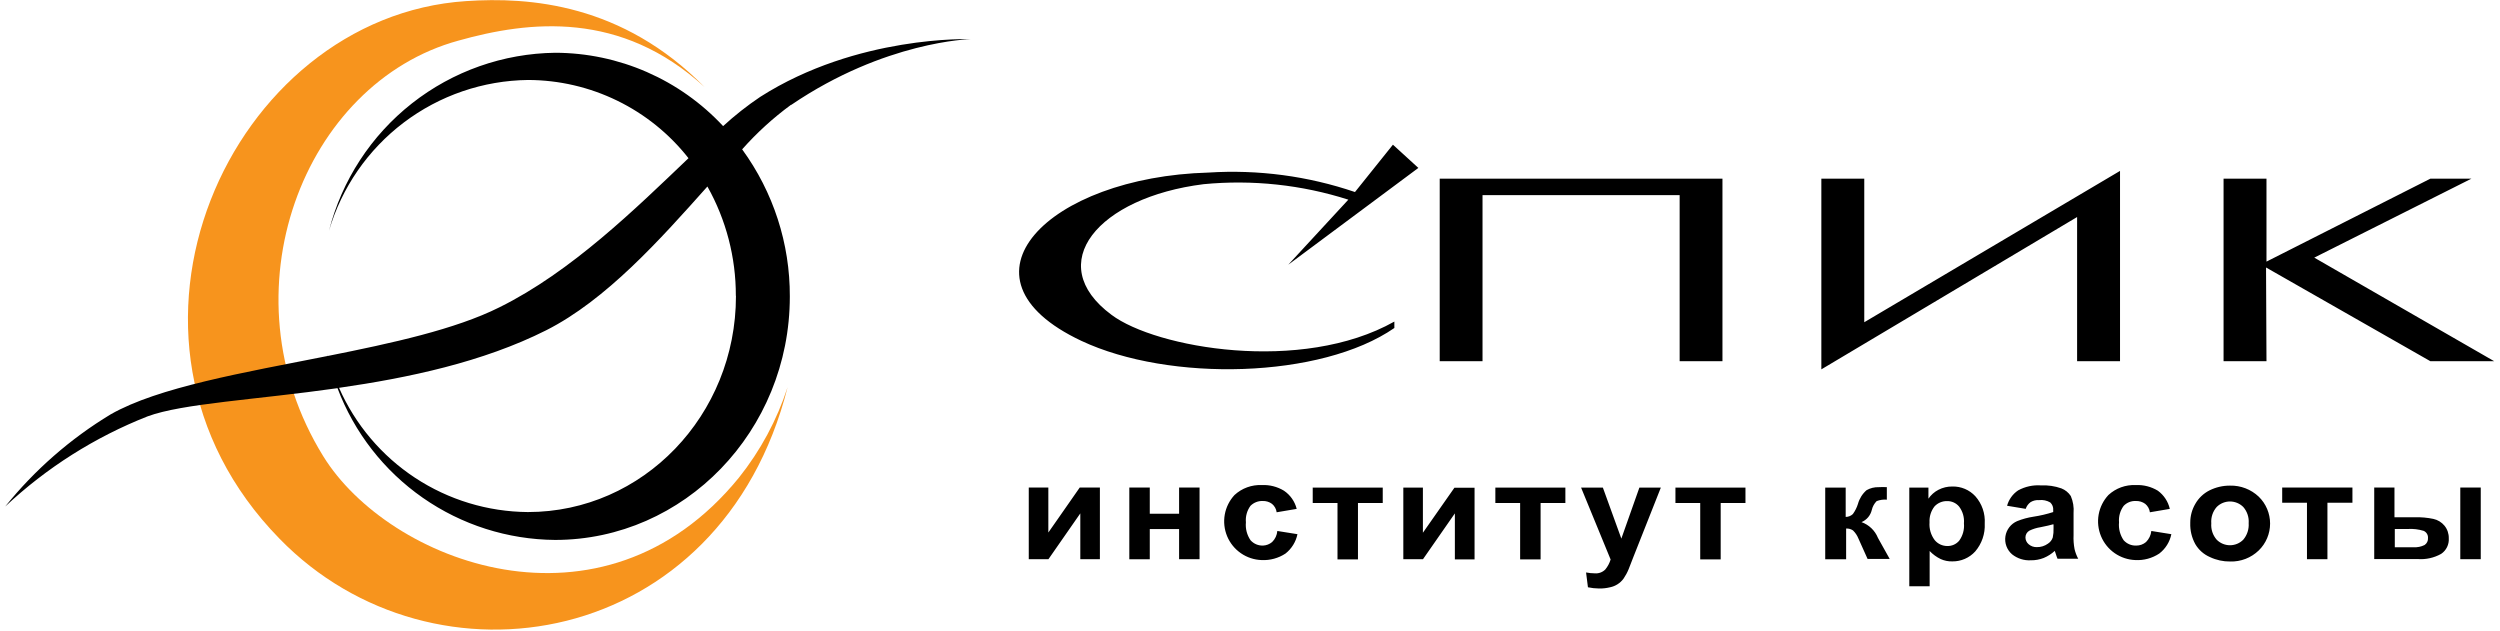 <svg width="226" height="57" viewBox="0 0 226 57" fill="none" xmlns="http://www.w3.org/2000/svg">
<path fill-rule="evenodd" clip-rule="evenodd" d="M63.69 7.87C56.13 0.94 47.86 1.87 41.45 3.67C27.45 7.49 20.06 26.42 29.22 41.24C35.12 50.8 54.44 58.34 66.79 43.19C68.742 40.748 70.236 37.974 71.2 35C65.2 58.75 39.2 63 25.28 48.71C7.45 30.5 20.85 1.5 42.13 0.1C47.86 -0.29 56.26 0.33 63.69 7.87Z" fill="#F7941D"/>
<path fill-rule="evenodd" clip-rule="evenodd" d="M128.22 15.18L116.46 23.93L121.89 18.05C117.67 16.702 113.22 16.226 108.81 16.65C99.28 17.84 94.23 23.83 100.48 28.46C104.48 31.46 117.65 33.8 126.05 29.07V29.65C119.43 34.23 105.72 34.56 97.75 30.81C85.63 25.1 94.78 16 109.25 15.6C113.736 15.314 118.235 15.912 122.49 17.36L125.92 13.08L128.22 15.18ZM66.53 26.76C66.53 37.54 58.13 46.29 47.72 46.29C44.095 46.263 40.555 45.188 37.526 43.196C34.498 41.204 32.11 38.378 30.65 35.06C36.9 34.16 43.65 32.74 49.37 29.86C54.8 27.12 59.69 21.64 63.95 16.86C65.642 19.874 66.527 23.273 66.52 26.73L66.53 26.76ZM71.53 9.48C80 3.72 87.72 3.54 87.72 3.54C87.72 3.54 77.49 3.16 68.72 8.76C67.539 9.554 66.419 10.437 65.37 11.4C63.43 9.315 61.083 7.651 58.473 6.51C55.864 5.37 53.048 4.777 50.2 4.77C45.495 4.828 40.94 6.435 37.241 9.344C33.542 12.253 30.906 16.301 29.74 20.86C30.889 16.961 33.256 13.534 36.496 11.081C39.736 8.628 43.677 7.278 47.74 7.23C50.534 7.237 53.29 7.877 55.801 9.102C58.312 10.326 60.514 12.103 62.24 14.3C57.48 18.84 51.66 24.56 45.15 27.78C41.15 29.78 35.44 31.02 29.63 32.18C29.616 32.114 29.596 32.051 29.57 31.99C29.582 32.054 29.599 32.118 29.62 32.18C22 33.69 14.31 35 10 37.46C6.362 39.659 3.137 42.479 0.47 45.79C4.206 42.283 8.573 39.518 13.34 37.64C16.5 36.47 23.12 36.14 30.51 35.09C32.02 39.095 34.708 42.549 38.219 44.998C41.73 47.447 45.9 48.776 50.18 48.81C61.85 48.81 71.4 38.96 71.4 26.81C71.42 22.027 69.91 17.363 67.09 13.5C68.413 12.007 69.892 10.659 71.5 9.48H71.53ZM93 44.07H94.77V48.14L95.7 46.81L97.61 44.07H99.43V50.55H97.66V46.41L94.78 50.55H93V44.07ZM102.09 44.07H103.94V46.44H106.59V44.07H108.44V50.55H106.59V47.83H103.94V50.56H102.09V44.08V44.07ZM117.24 46L115.41 46.31C115.371 46.012 115.221 45.741 114.99 45.55C114.748 45.37 114.452 45.279 114.15 45.29C113.945 45.282 113.74 45.317 113.549 45.393C113.358 45.468 113.185 45.583 113.04 45.73C112.727 46.16 112.581 46.69 112.63 47.22C112.575 47.792 112.724 48.366 113.05 48.84C113.192 48.998 113.366 49.123 113.561 49.206C113.757 49.289 113.968 49.328 114.18 49.32C114.482 49.307 114.77 49.195 115 49C115.273 48.734 115.44 48.379 115.47 48L117.29 48.29C117.148 48.982 116.765 49.602 116.21 50.04C115.571 50.461 114.815 50.667 114.05 50.63C113.379 50.608 112.728 50.393 112.176 50.011C111.623 49.63 111.192 49.097 110.934 48.478C110.676 47.858 110.601 47.177 110.719 46.516C110.837 45.855 111.143 45.242 111.6 44.75C111.932 44.444 112.321 44.206 112.745 44.052C113.169 43.898 113.619 43.829 114.07 43.85C114.773 43.817 115.469 43.995 116.07 44.36C116.642 44.746 117.051 45.33 117.22 46H117.24ZM118.64 44.08H125V45.47H122.76V50.57H120.91V45.47H118.67V44.07L118.64 44.08ZM126.86 44.08H128.63V48.16L131.48 44.09H133.3V50.57H131.52V46.41L128.64 50.55H126.86V44.07V44.08ZM135.19 44.08H141.51V45.47H139.27V50.57H137.42V45.47H135.18V44.07L135.19 44.08ZM142.9 44.08H144.9L146.57 48.69L148.2 44.08H150.14L147.67 50.32L147.23 51.45C147.106 51.756 146.948 52.047 146.76 52.32C146.466 52.717 146.035 52.991 145.55 53.09C145.223 53.17 144.887 53.207 144.55 53.2C144.214 53.196 143.879 53.159 143.55 53.09L143.38 51.75C143.64 51.801 143.905 51.828 144.17 51.83C144.344 51.844 144.52 51.82 144.684 51.76C144.848 51.699 144.997 51.604 145.12 51.48C145.338 51.214 145.501 50.908 145.6 50.58L142.93 44.08H142.9ZM151.44 44.08H157.79V45.47H155.55V50.57H153.7V45.47H151.46V44.07L151.44 44.08ZM165 44.08H166.85V46.73C167.092 46.73 167.325 46.637 167.5 46.47C167.702 46.19 167.858 45.879 167.96 45.55C168.092 45.068 168.364 44.637 168.74 44.31C169.075 44.121 169.456 44.028 169.84 44.04C170.083 44.025 170.327 44.025 170.57 44.04V45.17C170.258 45.142 169.943 45.187 169.65 45.3C169.432 45.52 169.28 45.797 169.21 46.1C169.153 46.343 169.04 46.571 168.878 46.762C168.716 46.953 168.511 47.103 168.28 47.2C168.612 47.318 168.915 47.504 169.17 47.747C169.425 47.99 169.626 48.284 169.76 48.61C169.76 48.61 169.81 48.7 169.83 48.74L170.83 50.53H168.83L168 48.68C167.889 48.405 167.723 48.156 167.51 47.95C167.328 47.826 167.11 47.767 166.89 47.78V50.56H165V44.06V44.08ZM172.6 44.08H174.33V45.08C174.56 44.743 174.869 44.468 175.23 44.28C175.622 44.076 176.059 43.973 176.5 43.98C176.888 43.971 177.273 44.046 177.63 44.197C177.987 44.349 178.307 44.575 178.57 44.86C178.868 45.195 179.096 45.586 179.242 46.01C179.388 46.434 179.448 46.882 179.42 47.33C179.466 48.249 179.158 49.15 178.56 49.85C178.298 50.138 177.979 50.367 177.622 50.522C177.265 50.677 176.879 50.755 176.49 50.75C176.129 50.76 175.77 50.688 175.44 50.54C175.065 50.36 174.726 50.112 174.44 49.81V53H172.6V44V44.08ZM174.43 47.22C174.384 47.796 174.551 48.369 174.9 48.83C175.039 48.997 175.214 49.131 175.411 49.223C175.608 49.314 175.823 49.361 176.04 49.36C176.243 49.364 176.444 49.324 176.63 49.241C176.815 49.158 176.979 49.034 177.11 48.88C177.44 48.426 177.593 47.868 177.54 47.31C177.587 46.766 177.43 46.224 177.1 45.79C176.967 45.632 176.8 45.505 176.611 45.42C176.422 45.336 176.217 45.294 176.01 45.3C175.799 45.295 175.589 45.336 175.394 45.419C175.199 45.501 175.024 45.624 174.88 45.78C174.56 46.189 174.4 46.701 174.43 47.22ZM183.12 46L181.44 45.72C181.596 45.151 181.951 44.658 182.44 44.33C183.07 43.986 183.785 43.83 184.5 43.88C185.129 43.849 185.757 43.94 186.35 44.15C186.698 44.286 186.995 44.527 187.2 44.84C187.408 45.325 187.494 45.854 187.45 46.38V48.38C187.43 48.802 187.461 49.225 187.54 49.64C187.611 49.943 187.722 50.235 187.87 50.51H186C185.947 50.39 185.887 50.22 185.82 50C185.804 49.931 185.781 49.864 185.75 49.8C185.458 50.071 185.119 50.288 184.75 50.44C184.381 50.584 183.987 50.656 183.59 50.65C182.976 50.686 182.371 50.493 181.89 50.11C181.66 49.911 181.485 49.658 181.379 49.374C181.274 49.089 181.243 48.782 181.289 48.482C181.335 48.182 181.457 47.899 181.642 47.659C181.828 47.419 182.072 47.23 182.35 47.11C182.823 46.92 183.317 46.786 183.82 46.71C184.427 46.618 185.026 46.478 185.61 46.29V46.12C185.622 45.99 185.603 45.86 185.557 45.738C185.51 45.617 185.436 45.508 185.34 45.42C185.038 45.244 184.687 45.17 184.34 45.21C184.071 45.188 183.802 45.251 183.57 45.39C183.358 45.543 183.2 45.76 183.12 46.01V46ZM185.59 47.4C185.35 47.47 184.97 47.56 184.46 47.66C184.113 47.713 183.777 47.818 183.46 47.97C183.351 48.03 183.261 48.118 183.197 48.226C183.134 48.333 183.101 48.455 183.1 48.58C183.1 48.698 183.126 48.815 183.177 48.922C183.227 49.029 183.3 49.124 183.39 49.2C183.595 49.377 183.86 49.47 184.13 49.46C184.488 49.467 184.839 49.358 185.13 49.15C185.337 49.019 185.493 48.821 185.57 48.59C185.628 48.314 185.652 48.031 185.64 47.75V47.41L185.59 47.4ZM196.17 46L194.35 46.31C194.311 46.012 194.161 45.741 193.93 45.55C193.684 45.37 193.385 45.279 193.08 45.29C192.876 45.28 192.672 45.314 192.482 45.39C192.293 45.466 192.121 45.582 191.98 45.73C191.663 46.159 191.514 46.688 191.56 47.22C191.505 47.792 191.654 48.366 191.98 48.84C192.122 48.998 192.296 49.123 192.492 49.206C192.687 49.289 192.898 49.328 193.11 49.32C193.436 49.326 193.753 49.212 194 49C194.271 48.732 194.441 48.379 194.48 48L196.29 48.29C196.15 48.985 195.763 49.607 195.2 50.04C194.562 50.463 193.805 50.67 193.04 50.63C192.37 50.606 191.721 50.39 191.17 50.008C190.618 49.625 190.189 49.093 189.932 48.473C189.675 47.854 189.601 47.173 189.719 46.513C189.838 45.853 190.144 45.241 190.6 44.75C190.932 44.444 191.321 44.206 191.745 44.052C192.169 43.898 192.619 43.829 193.07 43.85C193.773 43.817 194.469 43.995 195.07 44.36C195.616 44.759 195.999 45.341 196.15 46H196.17ZM198 47.22C198.001 46.636 198.157 46.064 198.45 45.56C198.749 45.031 199.198 44.602 199.74 44.33C200.315 44.044 200.948 43.897 201.59 43.9C202.555 43.876 203.49 44.236 204.19 44.9C204.515 45.215 204.773 45.593 204.949 46.011C205.126 46.428 205.216 46.877 205.216 47.33C205.216 47.783 205.126 48.231 204.949 48.648C204.773 49.066 204.515 49.444 204.19 49.76C203.849 50.09 203.445 50.349 203.002 50.521C202.558 50.693 202.085 50.774 201.61 50.76C200.978 50.768 200.352 50.631 199.78 50.36C199.221 50.12 198.755 49.706 198.45 49.18C198.132 48.598 197.976 47.942 198 47.28V47.22ZM199.9 47.31C199.879 47.577 199.911 47.845 199.995 48.099C200.079 48.353 200.214 48.588 200.39 48.79C200.547 48.948 200.734 49.074 200.94 49.16C201.146 49.245 201.367 49.29 201.59 49.29C201.813 49.29 202.034 49.245 202.24 49.16C202.446 49.074 202.633 48.948 202.79 48.79C203.141 48.375 203.317 47.841 203.28 47.3C203.3 47.034 203.268 46.768 203.183 46.515C203.099 46.263 202.966 46.03 202.79 45.83C202.472 45.512 202.04 45.334 201.59 45.334C201.14 45.334 200.709 45.512 200.39 45.83C200.214 46.031 200.079 46.266 199.995 46.52C199.911 46.774 199.879 47.043 199.9 47.31ZM206.33 44.07H212.66V45.45H210.4V50.55H208.55V45.45H206.31V44.07H206.33ZM214.61 44.07H216.46V46.76H218.31C218.871 46.745 219.431 46.795 219.98 46.91C220.372 46.996 220.724 47.211 220.98 47.52C221.242 47.841 221.38 48.245 221.37 48.66C221.389 48.934 221.335 49.209 221.214 49.457C221.093 49.705 220.909 49.916 220.68 50.07C220.041 50.428 219.311 50.592 218.58 50.54H214.63V44.06L214.61 44.07ZM216.46 49.47H218.18C218.525 49.494 218.871 49.425 219.18 49.27C219.284 49.202 219.367 49.108 219.421 48.997C219.476 48.886 219.5 48.763 219.49 48.64C219.5 48.504 219.468 48.369 219.398 48.253C219.328 48.137 219.224 48.045 219.1 47.99C218.644 47.849 218.167 47.792 217.69 47.82H216.49V49.47H216.46ZM222.41 44.07H224.26V50.55H222.41V44.07ZM219.71 16.15L204.89 23.65V16.15H201.01V32.65H204.89L204.85 24.18L219.7 32.65H225.47L209.21 23.29L223.42 16.15H219.71ZM191.65 32.65V15.45L168.53 29.13V16.15H164.65V33.39L187.77 19.62V32.65H191.65ZM155.71 16.15H130.15V32.65H134.02V17.64H151.84V32.65H155.71V16.15Z" fill="currentColor"/>
</svg>
